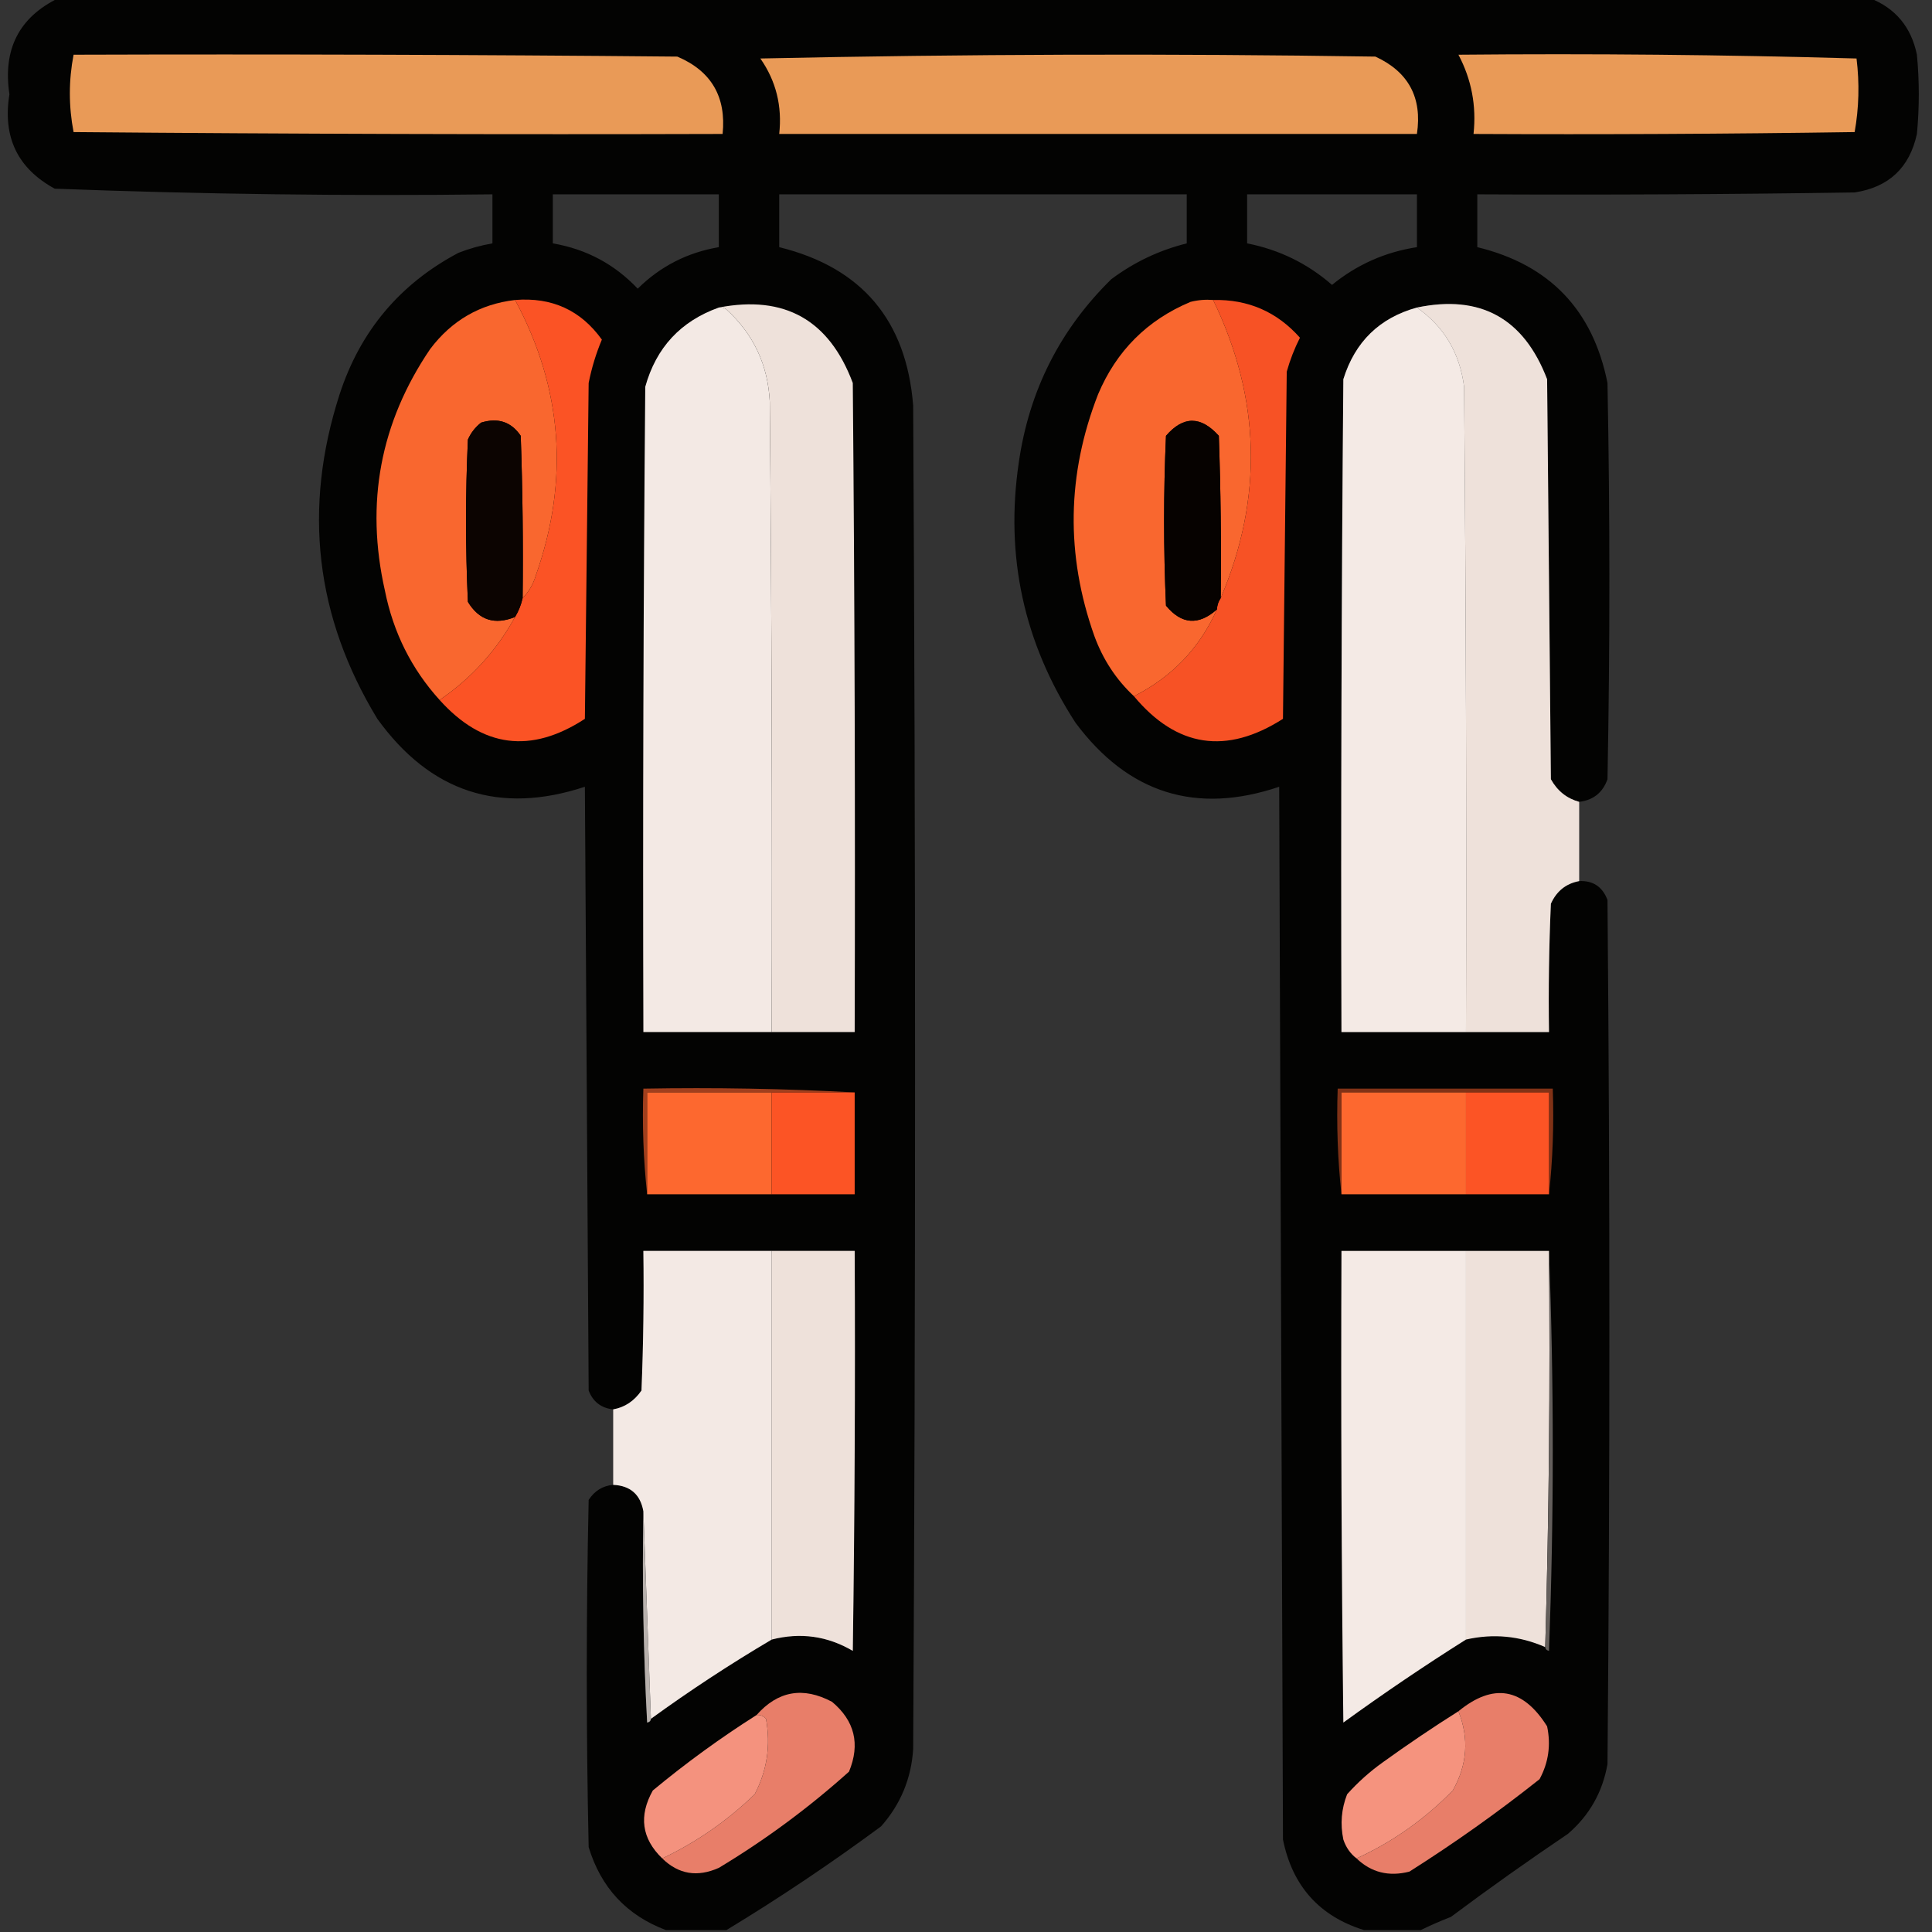 <?xml version="1.0" encoding="UTF-8"?>
<!DOCTYPE svg PUBLIC "-//W3C//DTD SVG 1.1//EN" "http://www.w3.org/Graphics/SVG/1.1/DTD/svg11.dtd">
<svg xmlns="http://www.w3.org/2000/svg" version="1.1" width="512px" height="512px" style="shape-rendering:geometricPrecision; text-rendering:geometricPrecision; image-rendering:optimizeQuality; fill-rule:evenodd; clip-rule:evenodd" xmlns:xlink="http://www.w3.org/1999/xlink">
<rect width="100%" height="100%" fill="#333333" stroke="none"/>
<g><path style="opacity:0.968" fill="#020201" d="M 15.5,-0.5 C 175.5,-0.5 335.5,-0.5 495.5,-0.5C 502.323,2.166 506.49,7.166 508,14.5C 508.667,21.5 508.667,28.5 508,35.5C 506.046,44.455 500.546,49.621 491.5,51C 458.168,51.5 424.835,51.667 391.5,51.5C 391.5,56.167 391.5,60.833 391.5,65.5C 410.636,70.137 422.136,82.137 426,101.5C 426.667,136.5 426.667,171.5 426,206.5C 424.744,210.046 422.244,212.046 418.5,212.5C 415.207,211.59 412.707,209.59 411,206.5C 410.667,171.167 410.333,135.833 410,100.5C 403.818,84.329 392.318,77.995 375.5,81.5C 365.589,84.243 359.089,90.576 356,100.5C 355.5,158.166 355.333,215.832 355.5,273.5C 366.5,273.5 377.5,273.5 388.5,273.5C 395.833,273.5 403.167,273.5 410.5,273.5C 410.333,262.162 410.5,250.828 411,239.5C 412.512,236.143 415.012,234.143 418.5,233.5C 422.17,233.327 424.67,234.993 426,238.5C 426.667,314.833 426.667,391.167 426,467.5C 424.697,474.941 421.197,481.108 415.5,486C 404.991,493.088 394.658,500.421 384.5,508C 381.691,509.093 379.024,510.26 376.5,511.5C 371.5,511.5 366.5,511.5 361.5,511.5C 349.667,507.826 342.5,499.826 340,487.5C 339.667,394.5 339.333,301.5 339,208.5C 316.967,215.935 298.967,210.268 285,191.5C 271.314,170.386 266.314,147.386 270,122.5C 272.747,103.504 280.914,87.338 294.5,74C 300.532,69.484 307.198,66.317 314.5,64.5C 314.5,60.167 314.5,55.833 314.5,51.5C 278.5,51.5 242.5,51.5 206.5,51.5C 206.5,56.167 206.5,60.833 206.5,65.5C 228.381,70.893 240.215,84.893 242,107.5C 242.667,226.167 242.667,344.833 242,463.5C 241.504,471.323 238.67,478.156 233.5,484C 220.181,493.844 206.514,503.01 192.5,511.5C 187.167,511.5 181.833,511.5 176.5,511.5C 166.092,507.589 159.259,500.256 156,489.5C 155.333,458.833 155.333,428.167 156,397.5C 157.571,395.077 159.737,393.744 162.5,393.5C 167.04,393.708 169.707,396.041 170.5,400.5C 170.167,419.179 170.5,437.845 171.5,456.5C 172.107,456.376 172.44,456.043 172.5,455.5C 182.824,448.003 193.491,441.003 204.5,434.5C 212.11,432.548 219.277,433.548 226,437.5C 226.5,402.168 226.667,366.835 226.5,331.5C 219.167,331.5 211.833,331.5 204.5,331.5C 193.167,331.5 181.833,331.5 170.5,331.5C 170.667,343.838 170.5,356.171 170,368.5C 168.087,371.28 165.587,372.947 162.5,373.5C 159.325,373.16 157.159,371.493 156,368.5C 155.667,315.167 155.333,261.833 155,208.5C 132.383,215.961 114.049,209.961 100,190.5C 83.566,163.45 80.233,134.783 90,104.5C 95.46,87.735 105.96,75.235 121.5,67C 124.432,65.855 127.432,65.022 130.5,64.5C 130.5,60.167 130.5,55.833 130.5,51.5C 91.793,51.97 53.127,51.47 14.5,50C 4.651,44.632 0.651,36.299 2.5,25C 0.702,13.091 5.035,4.591 15.5,-0.5 Z M 146.5,51.5 C 161.167,51.5 175.833,51.5 190.5,51.5C 190.5,56.167 190.5,60.833 190.5,65.5C 182.163,66.918 174.996,70.585 169,76.5C 162.849,70.007 155.349,66.007 146.5,64.5C 146.5,60.167 146.5,55.833 146.5,51.5 Z M 330.5,51.5 C 345.5,51.5 360.5,51.5 375.5,51.5C 375.5,56.167 375.5,60.833 375.5,65.5C 367.072,66.798 359.572,70.132 353,75.5C 346.501,69.834 339.001,66.168 330.5,64.5C 330.5,60.167 330.5,55.833 330.5,51.5 Z"/></g>
<g><path style="opacity:1" fill="#e99a57" d="M 19.5,14.5 C 72.834,14.333 126.168,14.5 179.5,15C 188.499,18.824 192.499,25.657 191.5,35.5C 134.166,35.667 76.832,35.5 19.5,35C 18.184,28.167 18.184,21.334 19.5,14.5 Z"/></g>
<g><path style="opacity:1" fill="#e99a57" d="M 201.5,15.5 C 255.665,14.335 309.998,14.168 364.5,15C 373.274,19.045 376.94,25.879 375.5,35.5C 319.167,35.5 262.833,35.5 206.5,35.5C 207.315,28.093 205.649,21.427 201.5,15.5 Z"/></g>
<g><path style="opacity:1" fill="#e99a57" d="M 386.5,14.5 C 421.74,14.171 456.906,14.504 492,15.5C 492.81,22.082 492.643,28.582 491.5,35C 457.835,35.5 424.168,35.667 390.5,35.5C 391.3,28.049 389.967,21.049 386.5,14.5 Z"/></g>
<g><path style="opacity:1" fill="#f9672f" d="M 136.5,79.5 C 149.088,102.898 150.921,127.231 142,152.5C 141.284,154.879 140.117,156.879 138.5,158.5C 138.667,144.163 138.5,129.829 138,115.5C 135.487,111.788 131.987,110.622 127.5,112C 125.951,113.214 124.785,114.714 124,116.5C 123.333,130.833 123.333,145.167 124,159.5C 126.949,164.362 131.116,165.695 136.5,163.5C 131.588,172.413 124.922,179.746 116.5,185.5C 109.057,177.28 104.223,167.613 102,156.5C 96.769,133.325 100.769,111.992 114,92.5C 119.721,84.916 127.221,80.583 136.5,79.5 Z"/></g>
<g><path style="opacity:1" fill="#fb5325" d="M 136.5,79.5 C 146.241,78.707 153.908,82.207 159.5,90C 157.948,93.707 156.781,97.54 156,101.5C 155.667,131.167 155.333,160.833 155,190.5C 140.701,199.825 127.868,198.158 116.5,185.5C 124.922,179.746 131.588,172.413 136.5,163.5C 137.441,161.95 138.107,160.284 138.5,158.5C 140.117,156.879 141.284,154.879 142,152.5C 150.921,127.231 149.088,102.898 136.5,79.5 Z"/></g>
<g><path style="opacity:1" fill="#f9672f" d="M 321.5,79.5 C 334.127,105.606 334.794,131.939 323.5,158.5C 323.667,144.163 323.5,129.829 323,115.5C 318.239,110.188 313.572,110.188 309,115.5C 308.333,130.5 308.333,145.5 309,160.5C 313.125,165.491 317.625,165.825 322.5,161.5C 317.912,171.755 310.579,179.422 300.5,184.5C 295.781,180.088 292.281,174.755 290,168.5C 282.394,147.038 282.728,125.705 291,104.5C 295.859,92.974 304.026,84.808 315.5,80C 317.473,79.504 319.473,79.338 321.5,79.5 Z"/></g>
<g><path style="opacity:1" fill="#f75225" d="M 321.5,79.5 C 330.747,79.292 338.413,82.625 344.5,89.5C 343.039,92.382 341.873,95.382 341,98.5C 340.667,129.167 340.333,159.833 340,190.5C 324.984,200.081 311.818,198.081 300.5,184.5C 310.579,179.422 317.912,171.755 322.5,161.5C 322.557,160.391 322.89,159.391 323.5,158.5C 334.794,131.939 334.127,105.606 321.5,79.5 Z"/></g>
<g><path style="opacity:1" fill="#eee1da" d="M 190.5,81.5 C 207.923,78.131 219.757,84.797 226,101.5C 226.5,158.832 226.667,216.166 226.5,273.5C 219.167,273.5 211.833,273.5 204.5,273.5C 204.667,217.832 204.5,162.166 204,106.5C 203.523,96.715 199.69,88.549 192.5,82C 191.906,81.536 191.239,81.369 190.5,81.5 Z"/></g>
<g><path style="opacity:1" fill="#eee1da" d="M 375.5,81.5 C 392.318,77.995 403.818,84.329 410,100.5C 410.333,135.833 410.667,171.167 411,206.5C 412.707,209.59 415.207,211.59 418.5,212.5C 418.5,219.5 418.5,226.5 418.5,233.5C 415.012,234.143 412.512,236.143 411,239.5C 410.5,250.828 410.333,262.162 410.5,273.5C 403.167,273.5 395.833,273.5 388.5,273.5C 388.667,216.499 388.5,159.499 388,102.5C 386.857,93.562 382.691,86.562 375.5,81.5 Z"/></g>
<g><path style="opacity:1" fill="#f3e9e4" d="M 190.5,81.5 C 191.239,81.369 191.906,81.536 192.5,82C 199.69,88.549 203.523,96.715 204,106.5C 204.5,162.166 204.667,217.832 204.5,273.5C 193.167,273.5 181.833,273.5 170.5,273.5C 170.333,216.499 170.5,159.499 171,102.5C 173.889,92.112 180.389,85.112 190.5,81.5 Z"/></g>
<g><path style="opacity:1" fill="#f4eae5" d="M 375.5,81.5 C 382.691,86.562 386.857,93.562 388,102.5C 388.5,159.499 388.667,216.499 388.5,273.5C 377.5,273.5 366.5,273.5 355.5,273.5C 355.333,215.832 355.5,158.166 356,100.5C 359.089,90.576 365.589,84.243 375.5,81.5 Z"/></g>
<g><path style="opacity:1" fill="#0c0401" d="M 138.5,158.5 C 138.107,160.284 137.441,161.95 136.5,163.5C 131.116,165.695 126.949,164.362 124,159.5C 123.333,145.167 123.333,130.833 124,116.5C 124.785,114.714 125.951,113.214 127.5,112C 131.987,110.622 135.487,111.788 138,115.5C 138.5,129.829 138.667,144.163 138.5,158.5 Z"/></g>
<g><path style="opacity:1" fill="#060200" d="M 323.5,158.5 C 322.89,159.391 322.557,160.391 322.5,161.5C 317.625,165.825 313.125,165.491 309,160.5C 308.333,145.5 308.333,130.5 309,115.5C 313.572,110.188 318.239,110.188 323,115.5C 323.5,129.829 323.667,144.163 323.5,158.5 Z"/></g>
<g><path style="opacity:1" fill="#a03f1d" d="M 226.5,289.5 C 219.167,289.5 211.833,289.5 204.5,289.5C 193.5,289.5 182.5,289.5 171.5,289.5C 171.5,298.5 171.5,307.5 171.5,316.5C 170.506,307.348 170.173,298.015 170.5,288.5C 189.341,288.17 208.007,288.503 226.5,289.5 Z"/></g>
<g><path style="opacity:1" fill="#813216" d="M 410.5,316.5 C 410.5,307.5 410.5,298.5 410.5,289.5C 403.167,289.5 395.833,289.5 388.5,289.5C 377.5,289.5 366.5,289.5 355.5,289.5C 355.5,298.5 355.5,307.5 355.5,316.5C 354.506,307.348 354.173,298.015 354.5,288.5C 373.5,288.5 392.5,288.5 411.5,288.5C 411.827,298.015 411.494,307.348 410.5,316.5 Z"/></g>
<g><path style="opacity:1" fill="#fd682f" d="M 204.5,289.5 C 204.5,298.5 204.5,307.5 204.5,316.5C 193.5,316.5 182.5,316.5 171.5,316.5C 171.5,307.5 171.5,298.5 171.5,289.5C 182.5,289.5 193.5,289.5 204.5,289.5 Z"/></g>
<g><path style="opacity:1" fill="#fc5425" d="M 204.5,289.5 C 211.833,289.5 219.167,289.5 226.5,289.5C 226.5,298.5 226.5,307.5 226.5,316.5C 219.167,316.5 211.833,316.5 204.5,316.5C 204.5,307.5 204.5,298.5 204.5,289.5 Z"/></g>
<g><path style="opacity:1" fill="#fd682f" d="M 388.5,289.5 C 388.5,298.5 388.5,307.5 388.5,316.5C 377.5,316.5 366.5,316.5 355.5,316.5C 355.5,307.5 355.5,298.5 355.5,289.5C 366.5,289.5 377.5,289.5 388.5,289.5 Z"/></g>
<g><path style="opacity:1" fill="#fc5425" d="M 388.5,289.5 C 395.833,289.5 403.167,289.5 410.5,289.5C 410.5,298.5 410.5,307.5 410.5,316.5C 403.167,316.5 395.833,316.5 388.5,316.5C 388.5,307.5 388.5,298.5 388.5,289.5 Z"/></g>
<g><path style="opacity:1" fill="#f3e9e4" d="M 204.5,331.5 C 204.5,365.833 204.5,400.167 204.5,434.5C 193.491,441.003 182.824,448.003 172.5,455.5C 171.833,437.167 171.167,418.833 170.5,400.5C 169.707,396.041 167.04,393.708 162.5,393.5C 162.5,386.833 162.5,380.167 162.5,373.5C 165.587,372.947 168.087,371.28 170,368.5C 170.5,356.171 170.667,343.838 170.5,331.5C 181.833,331.5 193.167,331.5 204.5,331.5 Z"/></g>
<g><path style="opacity:1" fill="#eee1da" d="M 204.5,331.5 C 211.833,331.5 219.167,331.5 226.5,331.5C 226.667,366.835 226.5,402.168 226,437.5C 219.277,433.548 212.11,432.548 204.5,434.5C 204.5,400.167 204.5,365.833 204.5,331.5 Z"/></g>
<g><path style="opacity:1" fill="#f4eae5" d="M 388.5,331.5 C 388.5,365.833 388.5,400.167 388.5,434.5C 377.507,441.427 366.673,448.761 356,456.5C 355.5,414.835 355.333,373.168 355.5,331.5C 366.5,331.5 377.5,331.5 388.5,331.5 Z"/></g>
<g><path style="opacity:1" fill="#eee1da" d="M 388.5,331.5 C 395.833,331.5 403.167,331.5 410.5,331.5C 410.832,366.671 410.498,401.671 409.5,436.5C 402.722,433.522 395.722,432.856 388.5,434.5C 388.5,400.167 388.5,365.833 388.5,331.5 Z"/></g>
<g><path style="opacity:1" fill="#645f5c" d="M 410.5,331.5 C 411.83,366.669 411.83,402.002 410.5,437.5C 409.893,437.376 409.56,437.043 409.5,436.5C 410.498,401.671 410.832,366.671 410.5,331.5 Z"/></g>
<g><path style="opacity:1" fill="#b7b0ac" d="M 170.5,400.5 C 171.167,418.833 171.833,437.167 172.5,455.5C 172.44,456.043 172.107,456.376 171.5,456.5C 170.5,437.845 170.167,419.179 170.5,400.5 Z"/></g>
<g><path style="opacity:1" fill="#e87e69" d="M 175.5,492.5 C 184.521,488.225 192.688,482.558 200,475.5C 203.281,469.21 204.281,462.543 203,455.5C 202.329,454.748 201.496,454.414 200.5,454.5C 206.167,448.093 212.833,446.926 220.5,451C 226.507,456.032 228.007,462.198 225,469.5C 214.301,479.098 202.801,487.598 190.5,495C 184.808,497.547 179.808,496.713 175.5,492.5 Z"/></g>
<g><path style="opacity:1" fill="#e87e69" d="M 359.5,492.5 C 369.035,488.133 377.535,482.133 385,474.5C 388.851,467.689 389.351,460.689 386.5,453.5C 395.742,445.941 403.575,447.274 410,457.5C 411.041,462.44 410.374,467.106 408,471.5C 396.939,480.281 385.439,488.447 373.5,496C 368.051,497.393 363.384,496.226 359.5,492.5 Z"/></g>
<g><path style="opacity:1" fill="#f4927e" d="M 200.5,454.5 C 201.496,454.414 202.329,454.748 203,455.5C 204.281,462.543 203.281,469.21 200,475.5C 192.688,482.558 184.521,488.225 175.5,492.5C 170.058,487.236 169.224,481.236 173,474.5C 181.765,467.228 190.932,460.562 200.5,454.5 Z"/></g>
<g><path style="opacity:1" fill="#f5937e" d="M 386.5,453.5 C 389.351,460.689 388.851,467.689 385,474.5C 377.535,482.133 369.035,488.133 359.5,492.5C 357.864,491.251 356.697,489.584 356,487.5C 355.146,483.375 355.48,479.375 357,475.5C 359.843,472.325 363.01,469.491 366.5,467C 373.048,462.279 379.715,457.779 386.5,453.5 Z"/></g>
</svg>

